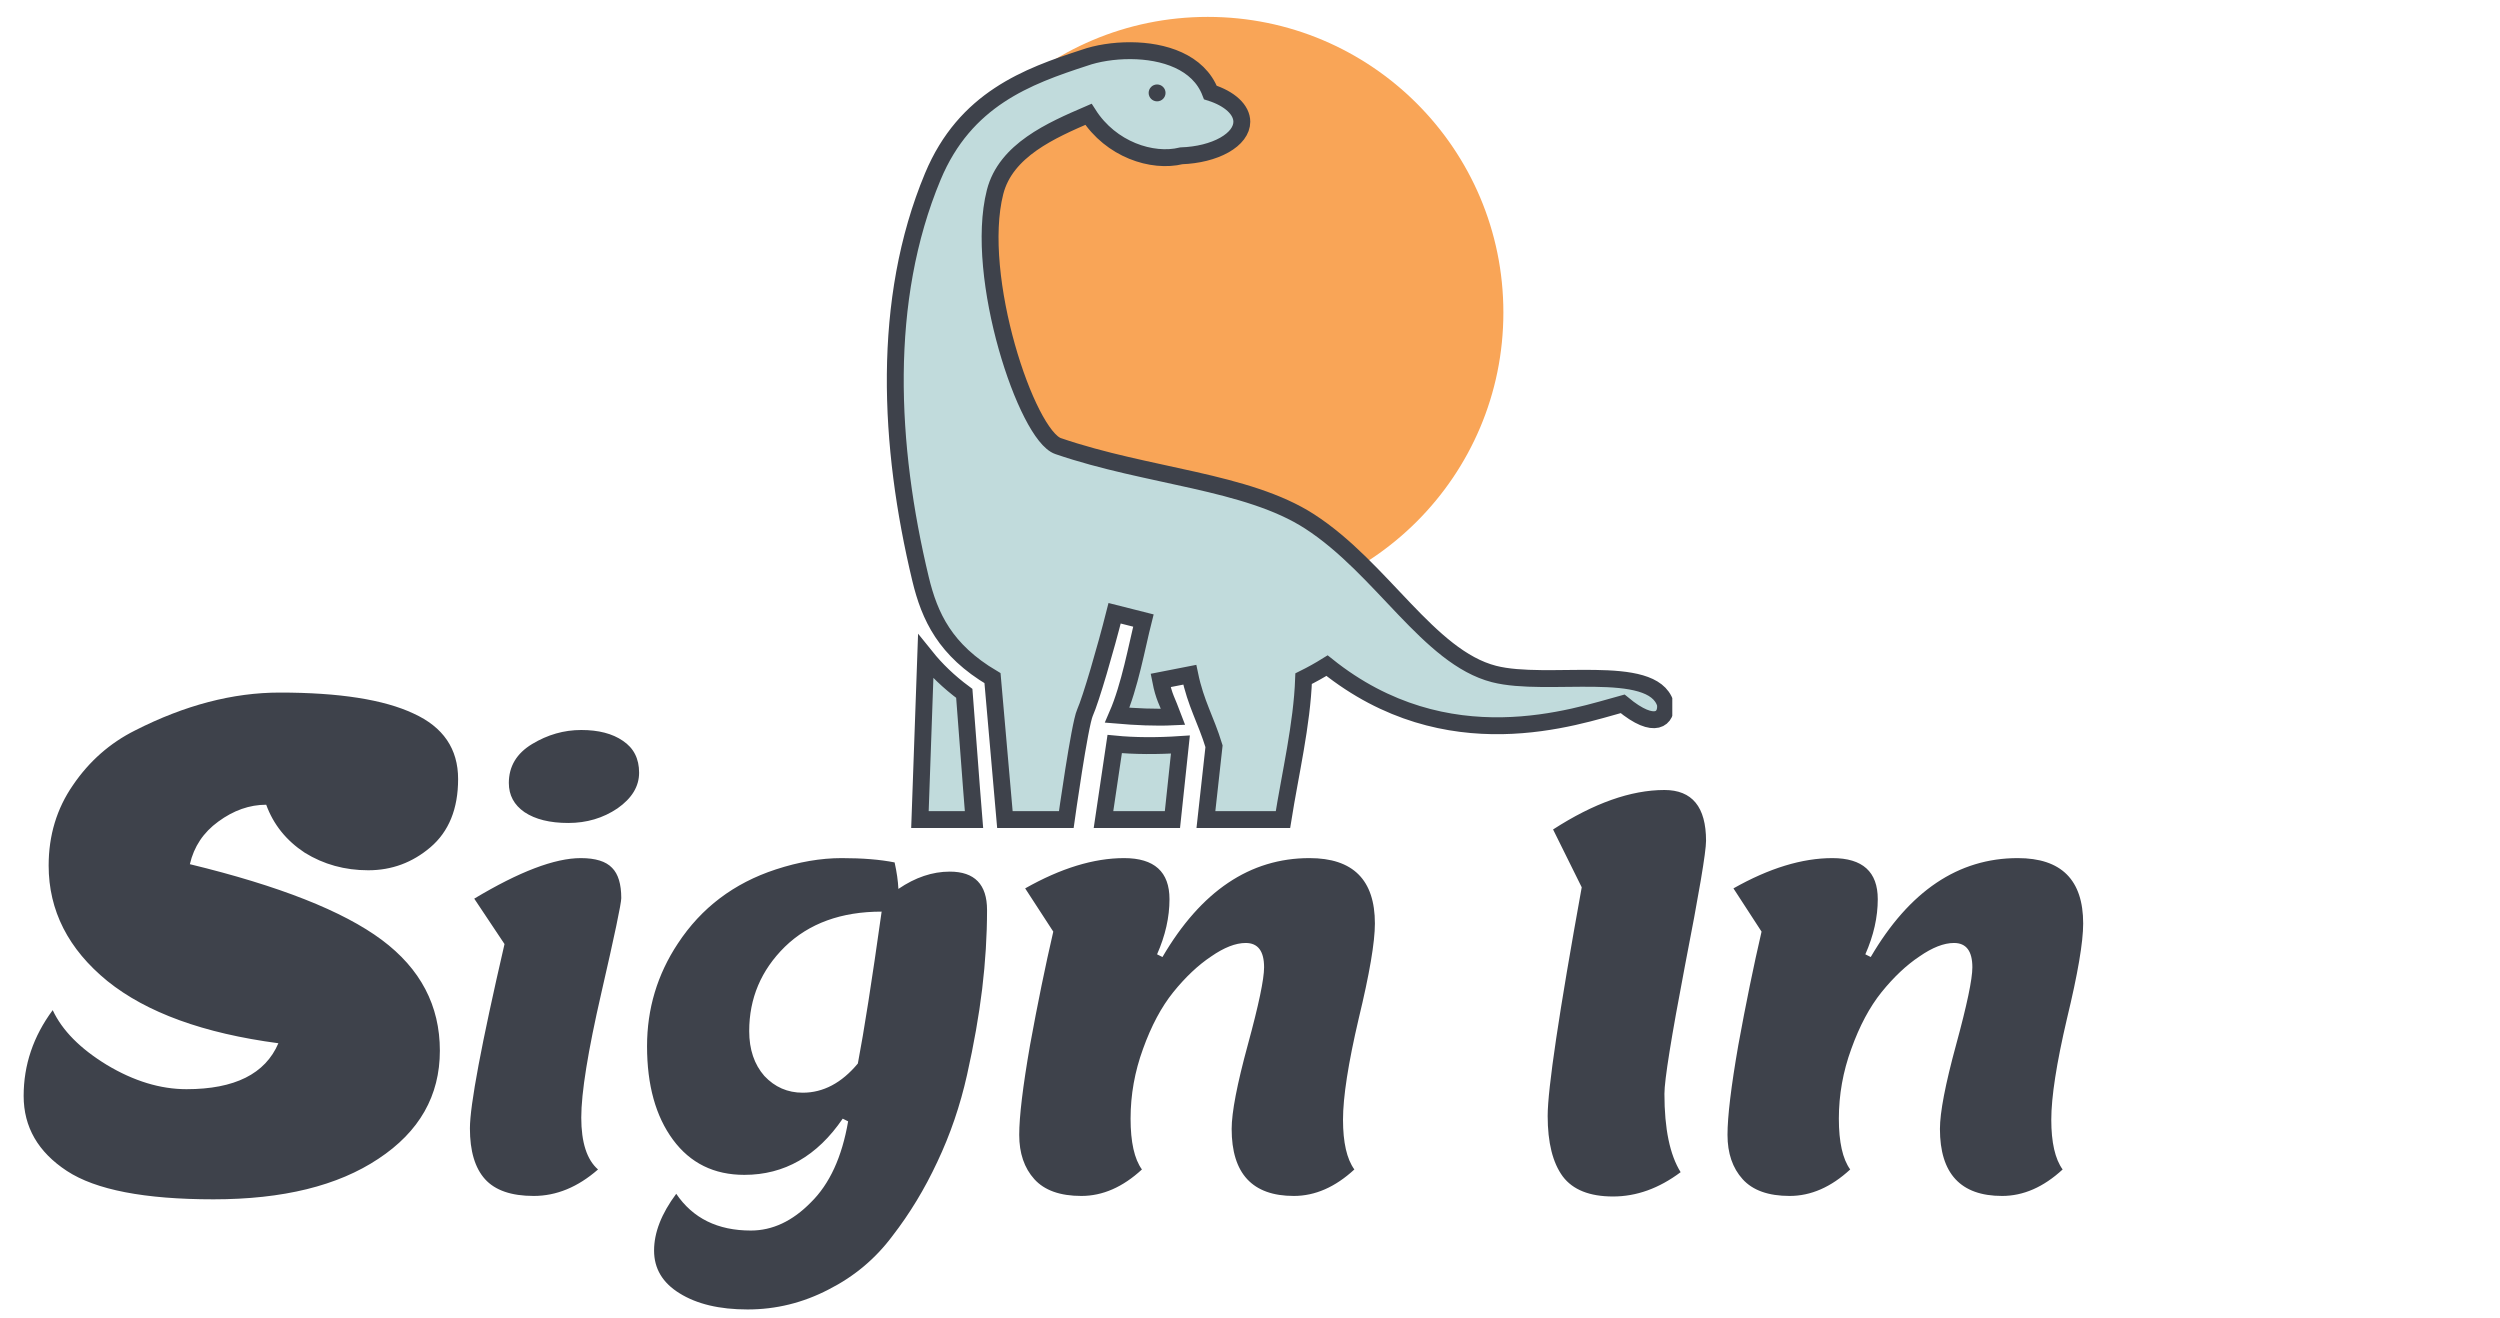 <svg width="148" height="78" viewBox="0 0 148 78" fill="none" xmlns="http://www.w3.org/2000/svg">
<g clip-path="url(#clip0_15_20)">
<circle cx="71.5" cy="18.5" r="17.5" fill="#F9A557"/>
<path d="M66.949 3C68.883 3.014 70.951 3.649 71.655 5.477C72.222 5.656 72.691 5.91 73.017 6.214C73.343 6.517 73.515 6.859 73.516 7.208C73.515 7.72 73.145 8.214 72.48 8.588C71.816 8.962 70.906 9.19 69.936 9.224C68.206 9.648 65.765 8.851 64.436 6.767C62.239 7.716 59.538 8.89 58.907 11.374C57.636 16.379 60.787 25.773 62.642 26.409C67.961 28.233 73.826 28.476 77.531 30.871C81.806 33.634 84.577 38.903 88.444 39.9C91.591 40.711 97.822 39.194 98.59 41.658C98.707 42.508 98.002 43.282 96.059 41.666C93.258 42.425 85.689 45.117 78.561 39.405C78.111 39.685 77.648 39.942 77.174 40.177C77.077 42.893 76.382 45.803 75.951 48.519H71.39L71.87 44.176C71.383 42.585 70.794 41.672 70.434 39.944L68.71 40.282C68.906 41.283 69.091 41.482 69.448 42.439C68.404 42.488 67.215 42.432 66.138 42.339C66.891 40.603 67.298 38.282 67.689 36.736L65.985 36.305C65.446 38.437 64.584 41.398 64.229 42.194C63.911 42.904 63.125 48.519 63.125 48.519H59.49L58.756 40.146C55.964 38.494 55.035 36.52 54.494 34.266C52.604 26.39 52.162 17.786 55.222 10.453C57.137 5.862 60.824 4.519 64.194 3.421C64.923 3.162 65.917 2.993 66.949 3ZM54.801 38.873C55.408 39.628 56.162 40.365 57.086 41.048C57.279 43.455 57.46 46.09 57.66 48.519H54.46C54.46 48.519 54.652 42.96 54.801 38.873ZM65.99 44.047C67.146 44.161 68.5 44.169 69.88 44.076L69.408 48.519H65.327L65.99 44.047Z" fill="#C1DBDC" stroke="#3E424B"/>
<circle cx="0.5" cy="0.5" r="0.5" transform="matrix(1 0 0 -1 68 6)" fill="#3E424B"/>
</g>
<path d="M16.56 41C20.08 41 22.72 41.413 24.48 42.24C26.24 43.04 27.12 44.333 27.12 46.12C27.12 47.88 26.573 49.227 25.48 50.16C24.413 51.067 23.187 51.52 21.8 51.52C20.413 51.52 19.16 51.173 18.04 50.48C16.947 49.76 16.187 48.813 15.76 47.64C14.773 47.64 13.827 47.973 12.92 48.64C12.04 49.28 11.48 50.12 11.24 51.16C16.52 52.44 20.307 53.933 22.6 55.64C24.893 57.347 26.04 59.533 26.04 62.2C26.04 64.867 24.827 67 22.4 68.6C20 70.2 16.747 71 12.64 71C8.56 71 5.667 70.44 3.96 69.32C2.253 68.2 1.4 66.72 1.4 64.88C1.4 63.04 1.973 61.347 3.12 59.8C3.68 61 4.747 62.08 6.32 63.04C7.92 64 9.493 64.48 11.04 64.48C13.893 64.48 15.707 63.573 16.48 61.76C12.053 61.173 8.68 59.947 6.36 58.08C4.04 56.187 2.88 53.907 2.88 51.24C2.88 49.453 3.36 47.867 4.32 46.48C5.28 45.067 6.507 43.987 8 43.24C10.933 41.747 13.787 41 16.56 41ZM37.835 45.744C37.835 46.555 37.408 47.259 36.555 47.856C35.702 48.432 34.731 48.72 33.643 48.72C32.555 48.72 31.691 48.507 31.051 48.08C30.432 47.653 30.123 47.077 30.123 46.352C30.123 45.371 30.582 44.603 31.499 44.048C32.416 43.493 33.387 43.216 34.411 43.216C35.435 43.216 36.256 43.429 36.875 43.856C37.515 44.283 37.835 44.912 37.835 45.744ZM31.595 70.8C30.272 70.8 29.312 70.469 28.715 69.808C28.118 69.147 27.819 68.144 27.819 66.8C27.819 65.435 28.502 61.797 29.867 55.888L28.075 53.2C30.742 51.6 32.843 50.8 34.379 50.8C35.254 50.8 35.872 50.992 36.235 51.376C36.598 51.739 36.779 52.336 36.779 53.168C36.779 53.488 36.384 55.365 35.595 58.8C34.806 62.235 34.411 64.688 34.411 66.16C34.411 67.632 34.742 68.656 35.403 69.232C34.208 70.277 32.939 70.8 31.595 70.8ZM44.353 61.04C44.353 62.128 44.652 63.013 45.249 63.696C45.868 64.357 46.625 64.688 47.521 64.688C48.737 64.688 49.825 64.112 50.785 62.96C51.148 61.061 51.617 58.064 52.193 53.968C49.804 53.968 47.895 54.661 46.465 56.048C45.057 57.435 44.353 59.099 44.353 61.04ZM52.833 73.168C51.831 74.512 50.572 75.568 49.057 76.336C47.543 77.125 45.943 77.52 44.257 77.52C42.593 77.52 41.249 77.2 40.225 76.56C39.223 75.941 38.721 75.099 38.721 74.032C38.721 72.965 39.159 71.845 40.033 70.672C41.015 72.123 42.487 72.848 44.449 72.848C45.729 72.848 46.913 72.293 48.001 71.184C49.111 70.096 49.847 68.496 50.209 66.384L49.889 66.224C48.375 68.443 46.433 69.552 44.065 69.552C42.273 69.552 40.865 68.859 39.841 67.472C38.817 66.085 38.305 64.24 38.305 61.936C38.305 59.717 38.913 57.691 40.129 55.856C41.516 53.744 43.447 52.283 45.921 51.472C47.287 51.024 48.588 50.8 49.825 50.8C51.063 50.8 52.108 50.885 52.961 51.056C53.089 51.632 53.164 52.155 53.185 52.624C54.188 51.941 55.201 51.6 56.225 51.6C57.697 51.6 58.433 52.357 58.433 53.872C58.433 55.387 58.337 56.944 58.145 58.544C57.953 60.123 57.655 61.819 57.249 63.632C56.844 65.445 56.257 67.163 55.489 68.784C54.743 70.384 53.857 71.845 52.833 73.168ZM64.018 70.8C62.759 70.8 61.831 70.469 61.234 69.808C60.636 69.147 60.338 68.272 60.338 67.184C60.338 66.096 60.551 64.325 60.978 61.872C61.426 59.419 61.885 57.179 62.354 55.152L60.69 52.592C62.802 51.397 64.754 50.8 66.546 50.8C68.338 50.8 69.234 51.611 69.234 53.232C69.234 54.299 68.989 55.387 68.498 56.496L68.818 56.656C71.1 52.752 74.002 50.8 77.522 50.8C80.103 50.8 81.394 52.091 81.394 54.672C81.394 55.781 81.074 57.659 80.434 60.304C79.815 62.949 79.506 64.944 79.506 66.288C79.506 67.632 79.73 68.613 80.178 69.232C79.047 70.277 77.853 70.8 76.594 70.8C74.141 70.8 72.914 69.477 72.914 66.832C72.914 65.851 73.234 64.187 73.874 61.84C74.514 59.493 74.834 57.968 74.834 57.264C74.834 56.304 74.471 55.824 73.746 55.824C73.148 55.824 72.466 56.091 71.698 56.624C70.93 57.136 70.183 57.84 69.458 58.736C68.754 59.611 68.156 60.731 67.666 62.096C67.175 63.44 66.93 64.816 66.93 66.224C66.93 67.611 67.154 68.613 67.602 69.232C66.471 70.277 65.276 70.8 64.018 70.8ZM95.494 70.832C94.107 70.832 93.115 70.437 92.518 69.648C91.92 68.837 91.622 67.643 91.622 66.064C91.622 64.464 92.294 59.952 93.638 52.528L91.942 49.104C94.352 47.547 96.55 46.768 98.534 46.768C100.176 46.768 100.998 47.771 100.998 49.776C100.998 50.437 100.582 52.901 99.75 57.168C98.939 61.413 98.534 63.941 98.534 64.752C98.534 66.821 98.854 68.368 99.494 69.392C98.214 70.352 96.88 70.832 95.494 70.832ZM105.948 70.8C104.689 70.8 103.761 70.469 103.164 69.808C102.566 69.147 102.268 68.272 102.268 67.184C102.268 66.096 102.481 64.325 102.908 61.872C103.356 59.419 103.814 57.179 104.284 55.152L102.62 52.592C104.732 51.397 106.684 50.8 108.476 50.8C110.268 50.8 111.164 51.611 111.164 53.232C111.164 54.299 110.918 55.387 110.428 56.496L110.748 56.656C113.03 52.752 115.932 50.8 119.452 50.8C122.033 50.8 123.324 52.091 123.324 54.672C123.324 55.781 123.004 57.659 122.364 60.304C121.745 62.949 121.436 64.944 121.436 66.288C121.436 67.632 121.66 68.613 122.108 69.232C120.977 70.277 119.782 70.8 118.524 70.8C116.07 70.8 114.844 69.477 114.844 66.832C114.844 65.851 115.164 64.187 115.804 61.84C116.444 59.493 116.764 57.968 116.764 57.264C116.764 56.304 116.401 55.824 115.676 55.824C115.078 55.824 114.396 56.091 113.628 56.624C112.86 57.136 112.113 57.84 111.388 58.736C110.684 59.611 110.086 60.731 109.596 62.096C109.105 63.44 108.86 64.816 108.86 66.224C108.86 67.611 109.084 68.613 109.532 69.232C108.401 70.277 107.206 70.8 105.948 70.8Z" fill="#3E424B"/>
<defs>
<clipPath id="clip0_15_20">
<rect width="50" height="50" fill="white" transform="translate(49)"/>
</clipPath>
</defs>
</svg>
